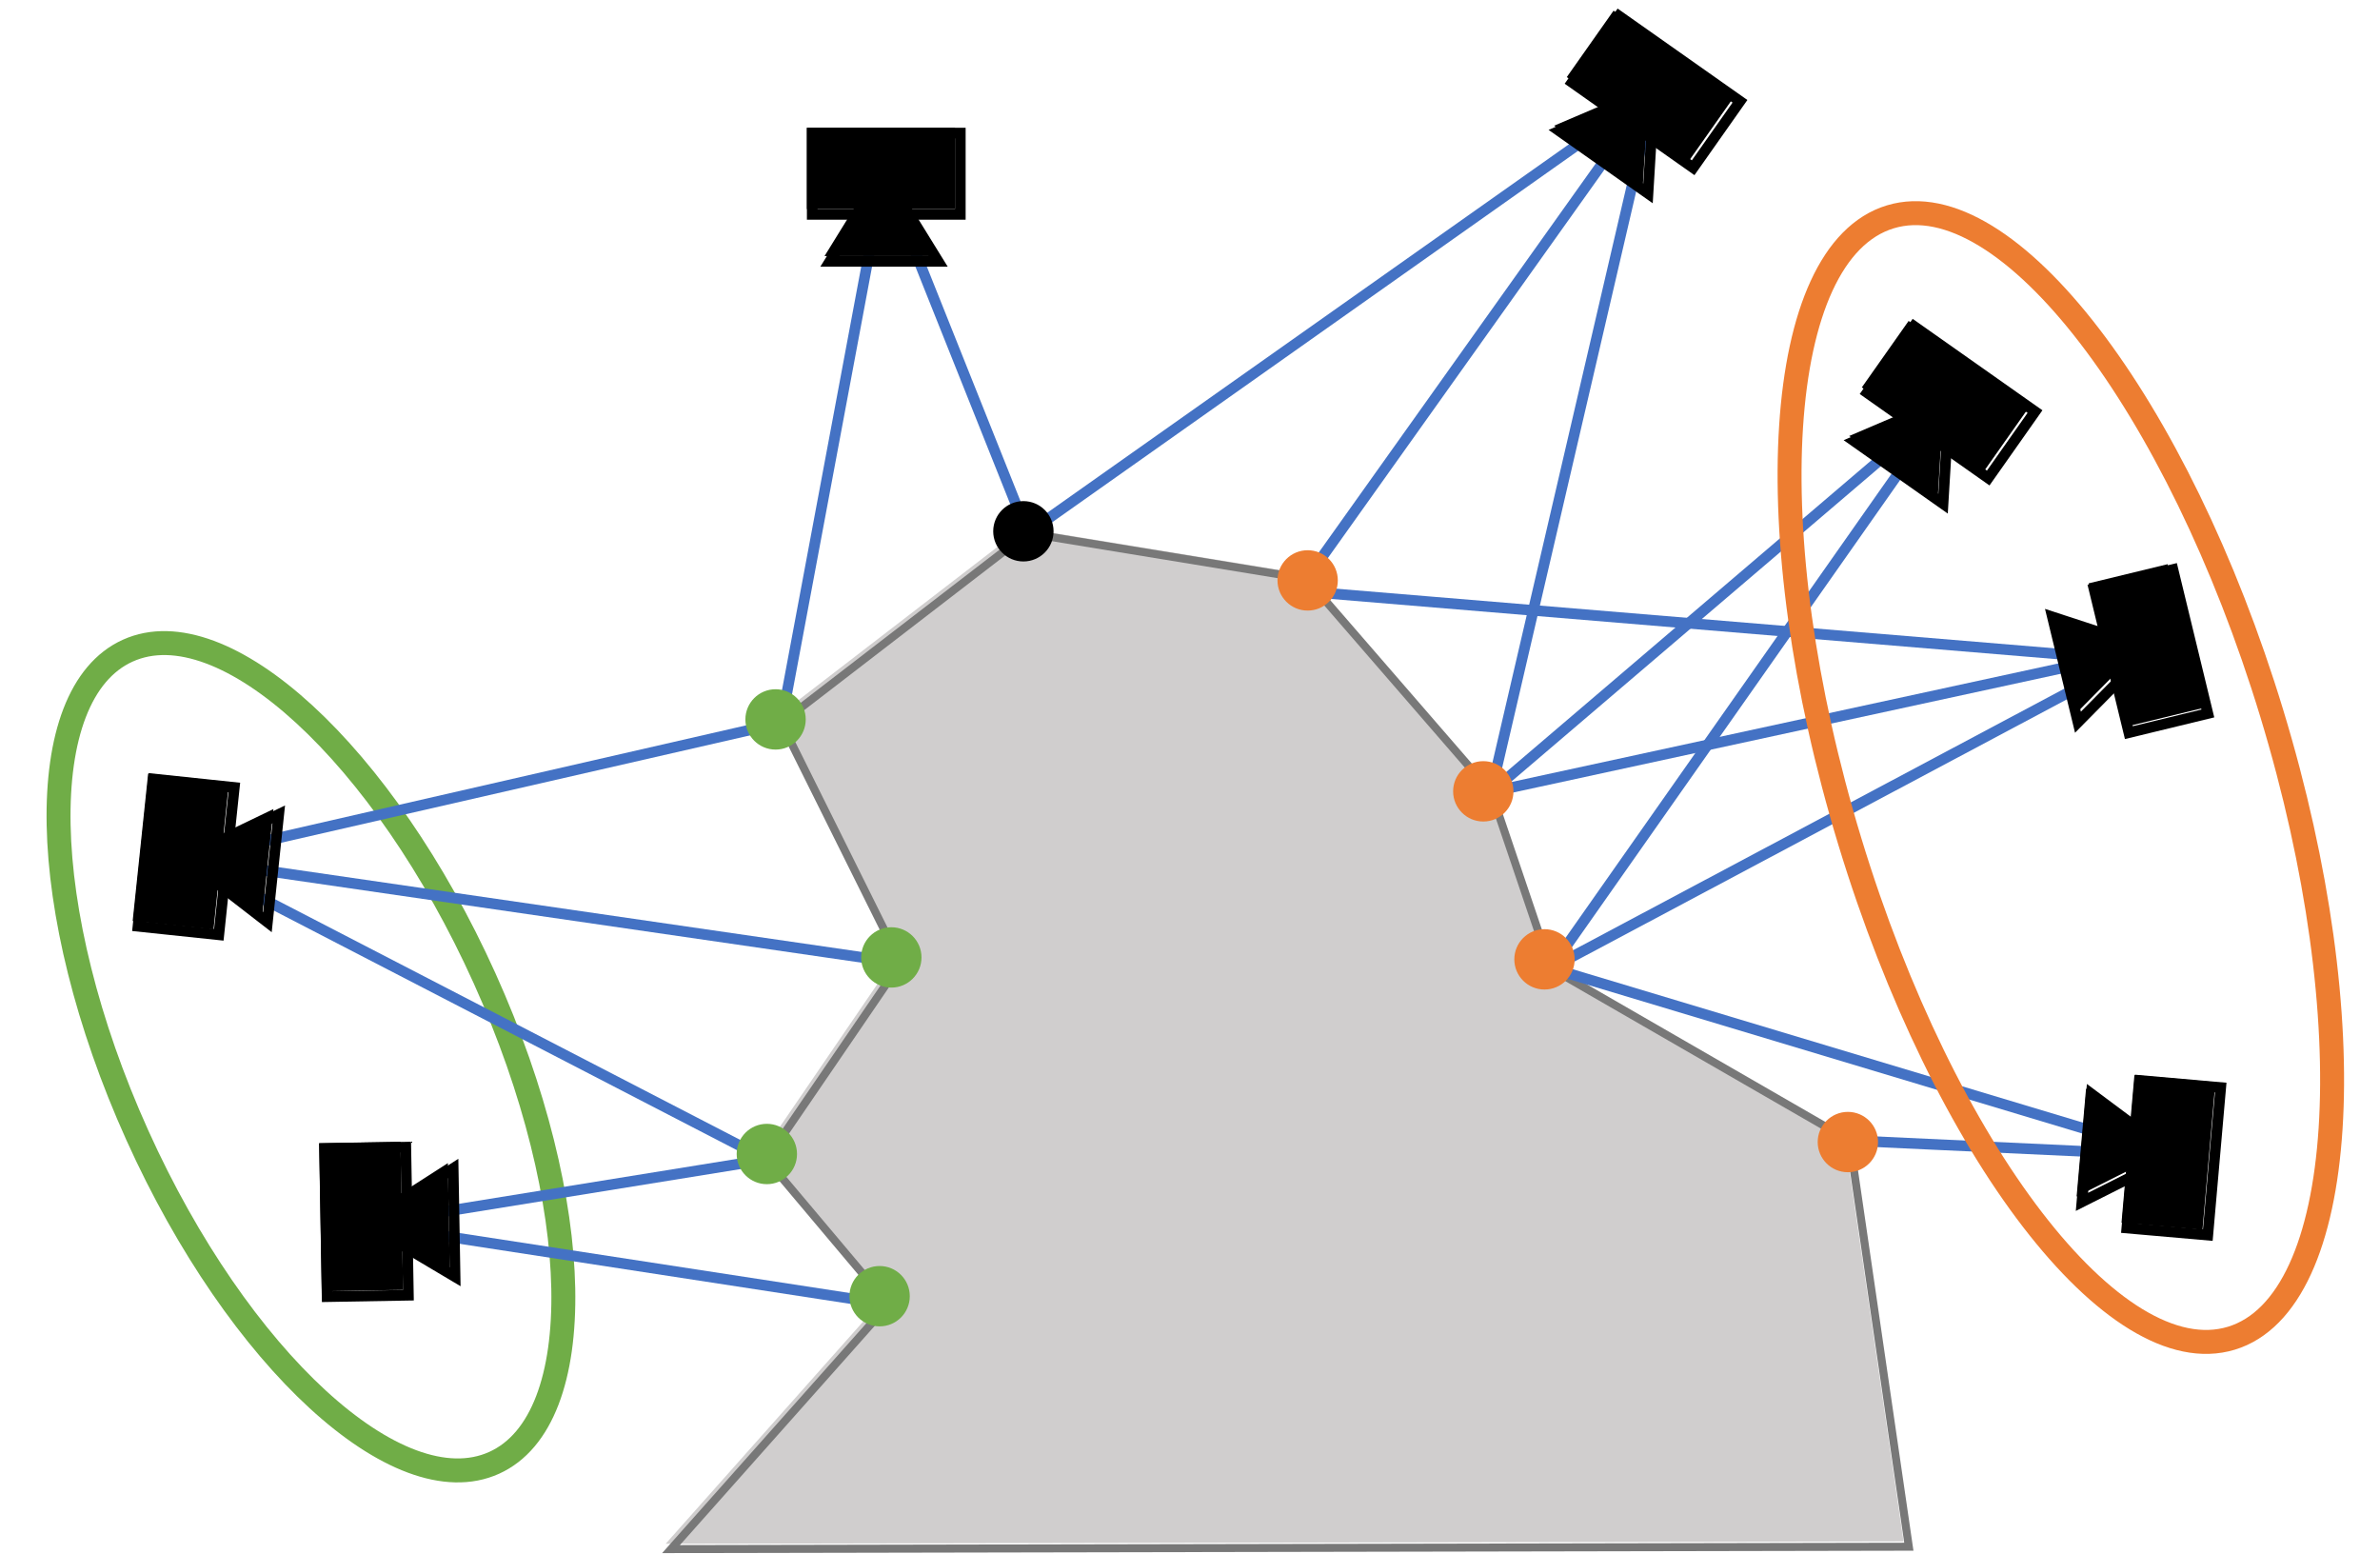 <?xml version="1.0" encoding="UTF-8"?>
<!DOCTYPE svg PUBLIC "-//W3C//DTD SVG 1.1//EN" "http://www.w3.org/Graphics/SVG/1.1/DTD/svg11.dtd">
<svg version="1.1" xmlns="http://www.w3.org/2000/svg" xmlns:xlink="http://www.w3.org/1999/xlink" x="0" y="0" width="223.609" height="146.011" viewBox="0, 0, 223.609, 146.011">
  <g id="Layer_1">
    <path d="M73.405,67.891 L83.057,16.319" fill-opacity="0" stroke="#4472C4" stroke-width="1"/>
    <path d="M12.897,106.625 C3.393,85.557 2.995,65.182 12.007,61.117 C21.018,57.052 36.028,70.835 45.532,91.903 C55.036,112.971 55.434,133.346 46.423,137.411 C37.411,141.476 22.401,127.693 12.897,106.625 z" fill-opacity="0" stroke="#70AD47" stroke-width="2.25"/>
    <path d="M122.251,53.874 L139.594,73.883 L145.198,90.44 L173.278,106.633 L178.842,144.787 L62.544,145.01 L82.977,122.023 L71.517,108.414 L84.126,89.958 L72.905,67.391 L96.043,49.582 L122.251,53.874 z" fill="#D0CECE"/>
    <path d="M122.751,54.374 L140.094,74.383 L145.698,90.94 L173.778,107.133 L179.342,145.287 L63.044,145.511 L83.477,122.523 L72.016,108.914 L84.626,90.458 L73.405,67.891 L96.543,50.082 L122.751,54.374 z" fill-opacity="0" stroke="#787878" stroke-width="0.75"/>
    <path d="M83.477,122.523 L34.434,114.986" fill-opacity="0" stroke="#4472C4" stroke-width="1"/>
    <path d="M73.405,67.891 L17.467,80.698" fill-opacity="0" stroke="#4472C4" stroke-width="1"/>
    <path d="M84.626,90.458 L17.467,80.698" fill-opacity="0" stroke="#4472C4" stroke-width="1"/>
    <path d="M17.467,80.698 L72.017,108.914" fill-opacity="0" stroke="#4472C4" stroke-width="1"/>
    <path d="M34.434,114.986 L72.017,108.914" fill-opacity="0" stroke="#4472C4" stroke-width="1"/>
    <path d="M75.701,67.576 C75.701,69.142 74.432,70.411 72.867,70.411 C71.301,70.411 70.032,69.142 70.032,67.576 C70.032,66.011 71.301,64.742 72.867,64.742 C74.432,64.742 75.701,66.011 75.701,67.576 z" fill="#70AD47"/>
    <path d="M30.234,121.298 L29.991,107.386 L37.627,107.253 L37.87,121.165 z" fill="#000000"/>
    <path d="M30.734,121.798 L30.491,107.886 L38.127,107.753 L38.37,121.665 z" fill-opacity="0" stroke="#000000" stroke-width="1"/>
    <path d="M42.256,119.43 L33.934,114.486 L42.079,109.254 z" fill="#000000"/>
    <path d="M42.756,119.93 L34.434,114.986 L42.579,109.754 z" fill-opacity="0" stroke="#000000" stroke-width="1"/>
    <path d="M12.465,86.508 L13.919,72.671 L21.514,73.469 L20.059,87.307 z" fill="#000000"/>
    <path d="M12.965,87.008 L14.419,73.171 L22.014,73.969 L20.559,87.807 z" fill-opacity="0" stroke="#000000" stroke-width="1"/>
    <path d="M24.625,86.12 L16.967,80.198 L25.689,75.998 z" fill="#000000"/>
    <path d="M25.125,86.62 L17.467,80.698 L26.189,76.498 z" fill-opacity="0" stroke="#000000" stroke-width="1"/>
    <path d="M96.543,50.082 L83.057,16.319" fill-opacity="0" stroke="#4472C4" stroke-width="1"/>
    <path d="M75.811,19.637 L89.725,19.637 L89.725,12.001 L75.811,12.001 z" fill="#000000"/>
    <path d="M76.311,12.501 L90.225,12.501 L90.225,20.137 L76.311,20.137 z" fill-opacity="0" stroke="#000000" stroke-width="1"/>
    <path d="M77.468,24.053 L82.557,15.819 L87.646,24.053 z" fill="#000000"/>
    <path d="M77.968,24.553 L83.057,16.319 L88.146,24.553 z" fill-opacity="0" stroke="#000000" stroke-width="1"/>
    <path d="M155.417,8.507 L122.751,54.374" fill-opacity="0" stroke="#4472C4" stroke-width="1"/>
    <path d="M155.417,8.507 L140.094,74.383" fill-opacity="0" stroke="#4472C4" stroke-width="1"/>
    <path d="M155.417,8.506 L96.543,50.082" fill-opacity="0" stroke="#4472C4" stroke-width="1"/>
    <path d="M151.601,1 L162.976,9.013 L158.578,15.256 L147.203,7.243 z" fill="#000000"/>
    <path d="M152.101,1.5 L163.476,9.513 L159.078,15.756 L147.703,7.743 z" fill-opacity="0" stroke="#000000" stroke-width="1"/>
    <path d="M146.015,11.808 L154.917,8.006 L154.335,17.669 z" fill="#000000"/>
    <path d="M146.515,12.308 L155.417,8.507 L154.835,18.169 z" fill-opacity="0" stroke="#000000" stroke-width="1"/>
    <path d="M202.034,60.953 L140.094,74.383" fill-opacity="0" stroke="#4472C4" stroke-width="1"/>
    <path d="M202.034,60.952 L145.698,90.94" fill-opacity="0" stroke="#4472C4" stroke-width="1"/>
    <path d="M202.034,62.146 L122.751,55.568" fill-opacity="0" stroke="#4472C4" stroke-width="1"/>
    <path d="M203.654,52.996 L206.934,66.518 L199.513,68.318 L196.233,54.796 z" fill="#000000"/>
    <path d="M204.154,53.496 L207.434,67.018 L200.013,68.818 L196.733,55.296 z" fill-opacity="0" stroke="#000000" stroke-width="1"/>
    <path d="M192.332,57.448 L201.534,60.452 L194.731,67.339 z" fill="#000000"/>
    <path d="M192.832,57.948 L202.034,60.952 L195.231,67.839 z" fill-opacity="0" stroke="#000000" stroke-width="1"/>
    <path d="M204.252,108.544 L145.698,90.94" fill-opacity="0" stroke="#4472C4" stroke-width="1"/>
    <path d="M204.252,108.544 L173.777,107.133" fill-opacity="0" stroke="#4472C4" stroke-width="1"/>
    <path d="M208.144,101.656 L206.931,115.517 L199.324,114.852 L200.536,100.991 z" fill="#000000"/>
    <path d="M208.644,102.157 L207.431,116.017 L199.824,115.352 L201.036,101.491 z" fill-opacity="0" stroke="#000000" stroke-width="1"/>
    <path d="M195.992,102.257 L203.752,108.044 L195.105,112.396 z" fill="#000000"/>
    <path d="M196.492,102.757 L204.252,108.544 L195.605,112.896 z" fill-opacity="0" stroke="#000000" stroke-width="1"/>
    <path d="M183.138,37.653 L140.095,74.383" fill-opacity="0" stroke="#4472C4" stroke-width="1"/>
    <path d="M183.138,37.653 L145.698,90.94" fill-opacity="0" stroke="#4472C4" stroke-width="1"/>
    <path d="M179.322,30.147 L190.697,38.16 L186.299,44.403 L174.924,36.39 z" fill="#000000"/>
    <path d="M179.822,30.647 L191.197,38.66 L186.799,44.903 L175.424,36.89 z" fill-opacity="0" stroke="#000000" stroke-width="1"/>
    <path d="M173.736,40.955 L182.638,37.153 L182.056,46.816 z" fill="#000000"/>
    <path d="M174.236,41.455 L183.138,37.653 L182.556,47.316 z" fill-opacity="0" stroke="#000000" stroke-width="1"/>
    <path d="M74.882,108.399 C74.882,109.964 73.613,111.233 72.048,111.233 C70.482,111.233 69.213,109.964 69.213,108.399 C69.213,106.833 70.482,105.564 72.048,105.564 C73.613,105.564 74.882,106.833 74.882,108.399 z" fill="#70AD47"/>
    <path d="M86.578,89.934 C86.578,91.499 85.309,92.768 83.743,92.768 C82.178,92.768 80.908,91.499 80.908,89.934 C80.908,88.368 82.178,87.099 83.743,87.099 C85.309,87.099 86.578,88.368 86.578,89.934 z" fill="#70AD47"/>
    <path d="M98.986,49.905 C98.986,51.471 97.717,52.74 96.151,52.74 C94.585,52.74 93.316,51.471 93.316,49.905 C93.316,48.34 94.585,47.071 96.151,47.071 C97.717,47.071 98.986,48.34 98.986,49.905 z" fill="#000000"/>
    <path d="M125.693,54.519 C125.693,56.084 124.424,57.353 122.858,57.353 C121.293,57.353 120.024,56.084 120.024,54.519 C120.024,52.953 121.293,51.684 122.858,51.684 C124.424,51.684 125.693,52.953 125.693,54.519 z" fill="#ED7D31"/>
    <path d="M142.195,74.333 C142.195,75.898 140.926,77.168 139.361,77.168 C137.795,77.168 136.526,75.898 136.526,74.333 C136.526,72.767 137.795,71.498 139.361,71.498 C140.926,71.498 142.195,72.767 142.195,74.333 z" fill="#ED7D31"/>
    <path d="M147.944,90.115 C147.944,91.68 146.675,92.949 145.109,92.949 C143.544,92.949 142.275,91.68 142.275,90.115 C142.275,88.549 143.544,87.28 145.109,87.28 C146.675,87.28 147.944,88.549 147.944,90.115 z" fill="#ED7D31"/>
    <path d="M176.448,107.277 C176.448,108.842 175.179,110.111 173.613,110.111 C172.048,110.111 170.779,108.842 170.779,107.277 C170.779,105.711 172.048,104.442 173.613,104.442 C175.179,104.442 176.448,105.711 176.448,107.277 z" fill="#ED7D31"/>
    <path d="M85.477,121.755 C85.477,123.32 84.208,124.589 82.643,124.589 C81.077,124.589 79.808,123.32 79.808,121.755 C79.808,120.189 81.077,118.92 82.643,118.92 C84.208,118.92 85.477,120.189 85.477,121.755 z" fill="#70AD47"/>
    <path d="M173.805,79.066 C164.955,49.98 166.652,23.7 177.597,20.37 C188.542,17.04 204.589,37.92 213.439,67.006 C222.29,96.093 220.592,122.372 209.648,125.702 C198.703,129.033 182.656,108.153 173.805,79.066 z" fill-opacity="0" stroke="#ED7D31" stroke-width="2.25"/>
  </g>
</svg>
